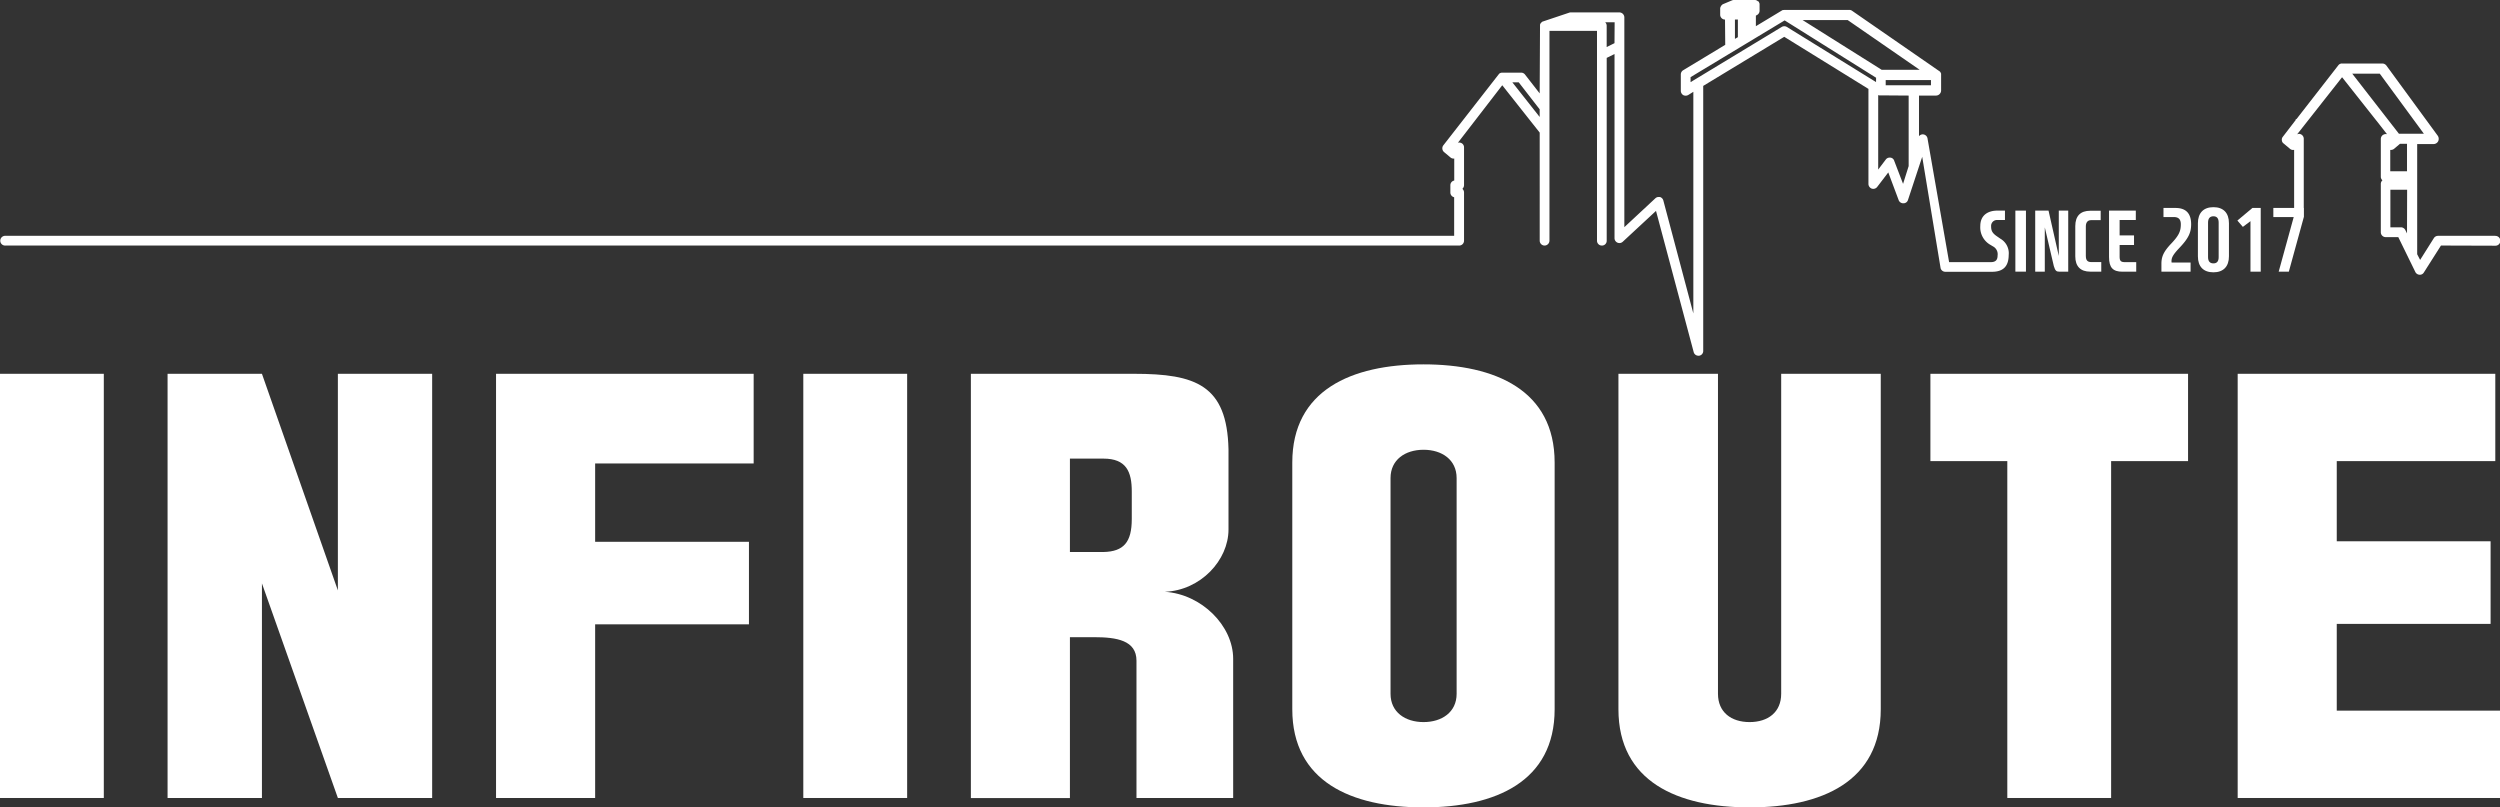 <svg xmlns="http://www.w3.org/2000/svg" viewBox="0 0 850.39 274.64"><rect x="0" y="0" width="850.39" height="274.64" fill="#333333" stroke="none"/><defs><style>.cls-1{fill:#fff;}</style></defs><g id="Layer_2" data-name="Layer 2"><g id="Layer_1-2" data-name="Layer 1"><path class="cls-1" d="M848.76,80.22l-19.45,0a1.69,1.69,0,0,0-1.4.75l-4.69,7.44-1-1.93V49h5.6a1.76,1.76,0,0,0,1.56-1,1.89,1.89,0,0,0-.15-1.81l-17.49-23.9a1.79,1.79,0,0,0-1.41-.69H796.65a1.53,1.53,0,0,0-1.24.59l-14,18-.21.27-.32.16v.23l-4.34,5.65a1.52,1.52,0,0,0-.35,1.23,1.4,1.4,0,0,0,.58,1.06l2.16,1.81a1.58,1.58,0,0,0,1.43.37V70.74h-7.07v3.09h6.93L775.11,92.4h3.45l5.13-18.67v-3h-.05V47.21A1.68,1.68,0,0,0,782,45.53a.9.9,0,0,0-.47.13.19.19,0,0,0-.16.05l15.3-19.44,13,16.44,2.29,2.94a1.69,1.69,0,0,0-1,.06,1.65,1.65,0,0,0-1.11,1.54V60.12a1.59,1.59,0,0,0,.55,1.21,1.65,1.65,0,0,0-.55,1.24V79a1.65,1.65,0,0,0,1.67,1.66h4.27l5.83,11.92a1.72,1.72,0,0,0,1.44.88h.07a1.57,1.57,0,0,0,1.35-.76l5.83-9.18,18.53.06a1.67,1.67,0,0,0,0-3.34Zm-30-.82-.59-1.19a1.7,1.7,0,0,0-1.47-.89H813.1V64.54h5.7Zm0-21.15h-5.7V51a.86.86,0,0,0,.21,0,1.72,1.72,0,0,0,1.09-.38l2-1.7h2.4ZM816,45.48,800.12,25.05h9.37l15,20.43Z"/><path class="cls-1" d="M680.47,81.21l-1-.69c-1.77-1.18-2.18-2-2.18-3.57a2,2,0,0,1,2.18-2.11H682v-3.2h-2.59c-3.23,0-5.8,1.59-5.8,5.24a6.8,6.8,0,0,0,3.41,6.39l.94.56a3,3,0,0,1,1.53,3.09c0,1.32-.51,2.19-2.13,2.24H663L655.64,47a1.67,1.67,0,0,0-1.62-1.3,1.69,1.69,0,0,0-1.26.62V32.51h5.79a1.75,1.75,0,0,0,1.73-1.76V25.47l0-.3,0-.09a2.19,2.19,0,0,0-.38-.72L630,3.67a1.59,1.59,0,0,0-1-.3H607l-.66.07-9.07,5.47V5.32l.36-.2a1.65,1.65,0,0,0,.9-1.47v-2l0-.33a1.19,1.19,0,0,0-.21-.53l0-.21L598,.48A1.5,1.5,0,0,0,596.88,0h-7.09a1.62,1.62,0,0,0-.64.13l-3,1.26-.29.14-.09.14a1.12,1.12,0,0,0-.36.39,1.88,1.88,0,0,0-.15.32l-.13.31V5a1.65,1.65,0,0,0,1.64,1.66l.08,8.59-14.27,8.62a1.66,1.66,0,0,0-.84,1.45v5.58a1.71,1.71,0,0,0,.9,1.49,1.83,1.83,0,0,0,1.62-.07L576,31.23v75.38L565.78,68.15A1.7,1.7,0,0,0,564.61,67L564.2,67a1.65,1.65,0,0,0-1.14.47l-10.53,9.8V5.89a1.71,1.71,0,0,0-1.67-1.67H534.28a1.48,1.48,0,0,0-.51.09l-8.95,3a.65.65,0,0,0-.36.23,1.33,1.33,0,0,0-.37.36,1.16,1.16,0,0,0-.24.54l-.12,23.33-5-6.43a1.66,1.66,0,0,0-1.29-.63H511a1.68,1.68,0,0,0-1.05.37l-19,24.37a1.68,1.68,0,0,0,.27,2.29l2.16,1.81a1.61,1.61,0,0,0,1.29.38v7.48A1.62,1.62,0,0,0,493.35,63v2.44a1.66,1.66,0,0,0,1.29,1.66V80.22H1.88a1.66,1.66,0,1,0,0,3.31h494.4A1.66,1.66,0,0,0,498,81.89V65.43a1.68,1.68,0,0,0-.56-1.2A1.72,1.72,0,0,0,498,63V50.15a1.6,1.6,0,0,0-1-1.53,1.67,1.67,0,0,0-1.08-.07L511,29l12.74,16.11V81.85a1.67,1.67,0,0,0,1.66,1.68,1.69,1.69,0,0,0,1.66-1.68V10.49h16.17v71.4a1.64,1.64,0,0,0,1.67,1.64,1.61,1.61,0,0,0,1.63-1.64V19.69l2.66-1.31V81a1.68,1.68,0,0,0,1,1.54,1.66,1.66,0,0,0,1.79-.3L563.3,71.74l12.81,48a1.65,1.65,0,0,0,1.61,1.26h.16l.07,0a1.61,1.61,0,0,0,1.41-1.63V29.22l27.56-16.7,28.64,17.72V62.57a1.72,1.72,0,0,0,1.16,1.6,1.68,1.68,0,0,0,1.83-.6l3.76-4.92,3.56,9.5a1.66,1.66,0,0,0,1.58,1A1.58,1.58,0,0,0,649,68.05l4.85-14.71,6.26,37.9a1.66,1.66,0,0,0,1.61,1.21h15.66l.23,0c4.19,0,5.63-2.28,5.66-5.69A5.73,5.73,0,0,0,680.47,81.21ZM523.73,39.79,514.43,28h2.17l7.13,9.19Zm25.45-25.11L546.52,16V8.84A1.62,1.62,0,0,0,546,7.57h3.23ZM656.83,29h-15.4V27.24h15.4ZM590.15,6.65h1v6l-1,.57Zm48,21.27L607.82,9.17a1.69,1.69,0,0,0-1.76,0l-31,18.77v-1.7l32-19.3,31.1,19.5Zm-25-21.1h15.34L653,23.75H640.08Zm34.19,55.72-3-7.81A1.53,1.53,0,0,0,643,53.61l-.24,0a1.6,1.6,0,0,0-1.3.66l-2.58,3.41V32.31h0a.61.61,0,0,0,.54.13l9.82.07V56.4l0,.1Z"/><rect class="cls-1" x="685.54" y="71.64" width="3.6" height="20.76"/><path class="cls-1" d="M700.31,87.07l-3.49-15.43h-4.53V92.4h3.26V77.35l3.07,13.16c.47,1.62.93,1.89,1.76,1.89h3.14V71.64h-3.21Z"/><path class="cls-1" d="M709.51,87V77c0-1.4.7-2.11,1.73-2.11h3.32v-3.2H711c-3.27,0-5.08,1.73-5.08,5.22V87.19c0,3.45,1.81,5.21,5.08,5.21h3.76V89.15h-3.36C710,89.15,709.51,88.47,709.51,87Z"/><path class="cls-1" d="M721,87.33v-4h4.9V80.07H721V74.84h5.51v-3.2h-9.11V87.42c0,3.61,1.31,5,4.58,5h4.67V89.17h-3.82C721.44,89.17,721,88.77,721,87.33Z"/><path class="cls-1" d="M745.33,76.29c0-3.69-1.77-5.59-5.41-5.55h-4v3.09h3.52c1.62,0,2.38.79,2.38,2.46,0,2.32-.62,3.78-3.26,6.56s-3.34,4.48-3.34,6.89V92.4h9.92V89.31H738.7a1.48,1.48,0,0,1-.05-.47c0-1.16.47-2.15,2.51-4.33C744.39,81.14,745.33,79.18,745.33,76.29Z"/><path class="cls-1" d="M752.91,70.47c-3.41,0-5.28,2-5.28,5.46V87.19c0,3.47,1.87,5.44,5.28,5.44s5.28-2,5.28-5.44V75.93C758.19,72.45,756.32,70.47,752.91,70.47Zm1.78,17c0,1.52-.68,2.12-1.78,2.12s-1.83-.6-1.83-2.12V75.73c0-1.55.73-2.16,1.83-2.16s1.78.61,1.78,2.16Z"/><polygon class="cls-1" points="761.06 75.02 762.92 77.18 765.51 75.23 765.51 92.4 769 92.4 769 70.74 766.17 70.74 761.06 75.02"/><path class="cls-1" d="M35.31,271.44H0V127.15H35.31Z"/><path class="cls-1" d="M147,271.44H114.93l-25.83-73v73H57V127.15H89.1l25.83,73.68V127.15H147Z"/><path class="cls-1" d="M168.73,127.15h87.63v30.5H202.44V184.3h52.32v28.08H202.44v59.06H168.73Z"/><path class="cls-1" d="M308.57,271.44H273.25V127.15h35.32Z"/><path class="cls-1" d="M386.58,271.44v-46.7c0-6.92-6.74-8-14.45-8h-8.19v54.72H330.25V127.15h55.53c21,0,31.61,3.86,32.1,25.68v27.29c0,10.43-9.47,20.71-21.67,21.18,12.52.8,23.26,11.56,23.26,22.79v47.35ZM375.35,156H363.94v31.77h11.41c6.9-.16,9.63-3.35,9.63-11.22v-9.32C385,160.38,383.05,156,375.35,156Z"/><path class="cls-1" d="M439.58,157.33c0-24.55,20.07-33.39,44.61-33.39s44.63,8.84,44.63,33.39v83.93c0,24.56-20.06,33.38-44.63,33.38s-44.61-8.82-44.61-33.38ZM473,236c0,6.25,5,9.62,11.23,9.62s11.25-3.37,11.25-9.62V162.62c0-6.24-5-9.63-11.25-9.63S473,156.38,473,162.62Z"/><path class="cls-1" d="M639.75,127.15V241.26c0,24.56-20.06,33.38-44.61,33.38s-44.62-8.82-44.62-33.38V127.15h33.86V236c0,6.25,4.5,9.62,10.76,9.62s10.74-3.37,10.74-9.62V127.15Z"/><path class="cls-1" d="M744.28,127.15v29.7H718.11V271.44H682.8V156.85H656.64v-29.7Z"/><path class="cls-1" d="M761.16,127.15h87.63v29.7H794.86v27.27h52.33v28.1H794.86v29.51h55.53v29.71H761.16Z"/></g></g></svg>